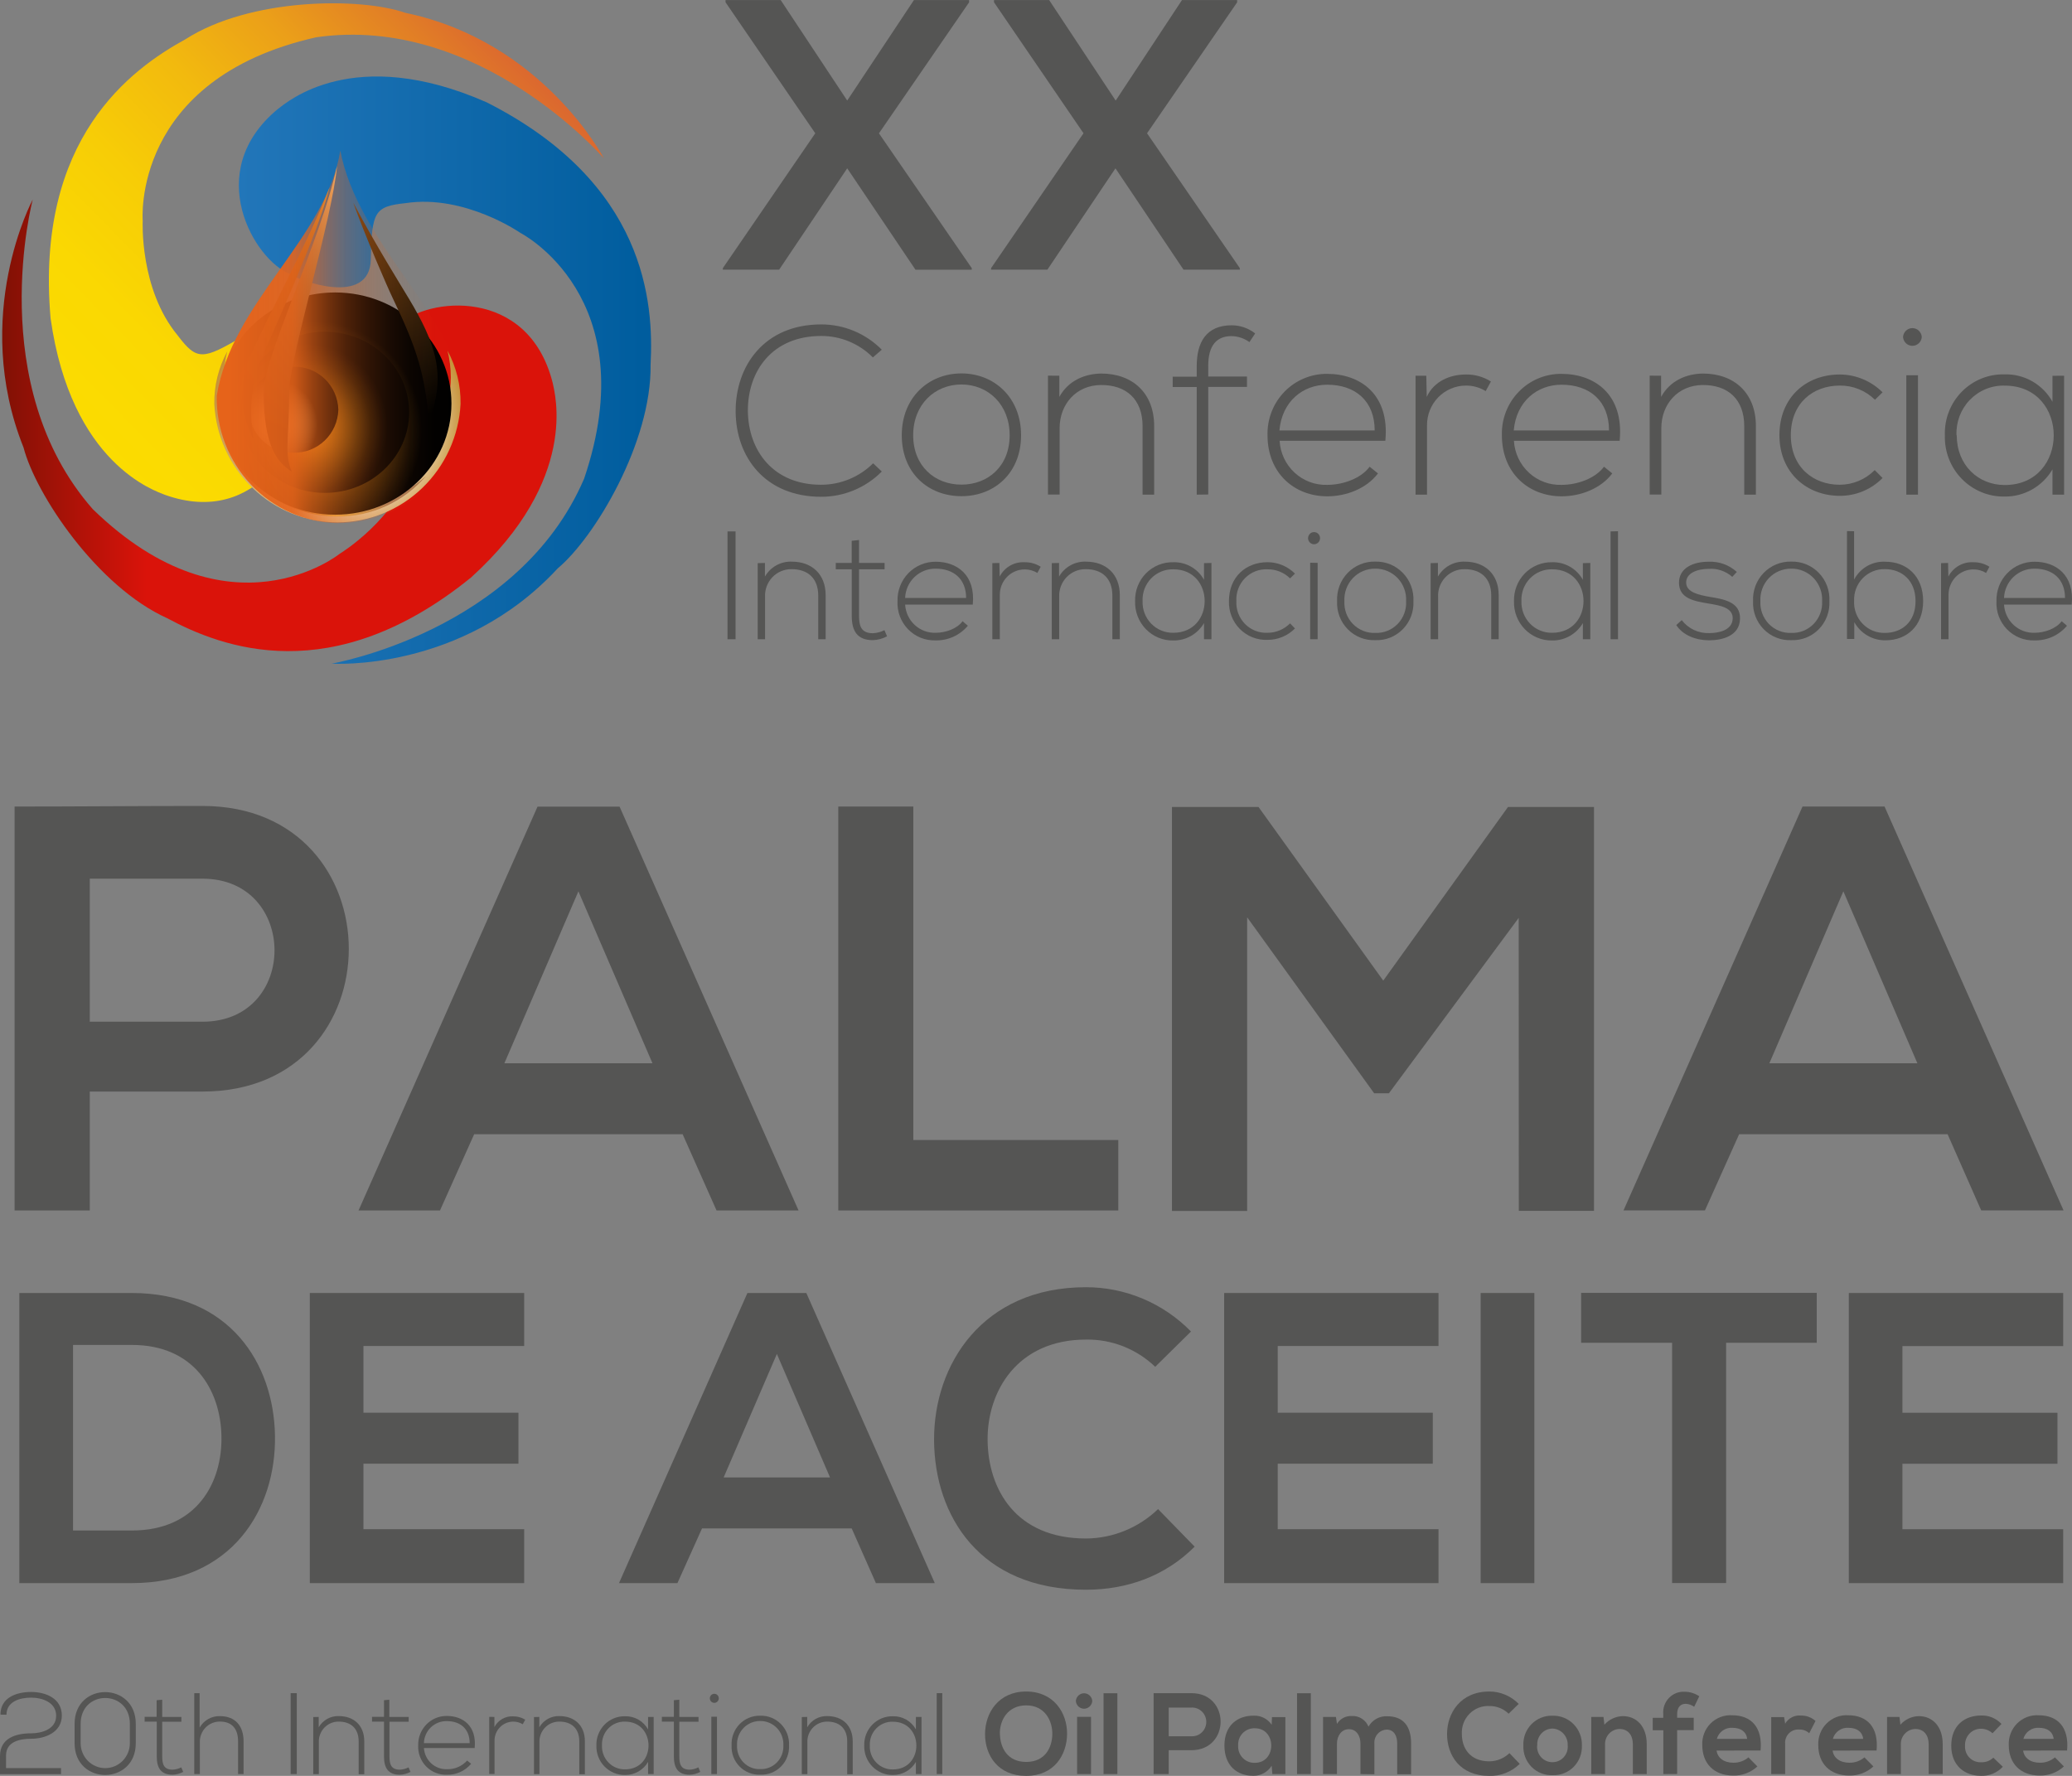 <svg width="98" height="84" viewBox="0 0 98 84" fill="none" xmlns="http://www.w3.org/2000/svg">
<rect x="0" y="0" width="98" height="84" fill="#808080" stroke="none"/>
<path d="M41.707 22.303C40.946 23.07 39.915 23.499 38.841 23.498C36.189 23.498 34.805 21.619 34.794 19.466C34.784 17.313 36.143 15.345 38.841 15.345C39.916 15.343 40.946 15.773 41.707 16.541L41.284 16.906C40.962 16.581 40.58 16.325 40.16 16.151C39.739 15.976 39.289 15.889 38.835 15.892C36.541 15.892 35.362 17.532 35.372 19.445C35.396 21.312 36.564 22.929 38.835 22.929C39.755 22.93 40.638 22.566 41.297 21.915L41.707 22.303Z" fill="#555554"/>
<path d="M42.651 20.588C42.651 18.802 43.921 17.663 45.473 17.663C47.024 17.663 48.294 18.802 48.294 20.588C48.294 22.374 47.035 23.47 45.473 23.47C43.911 23.47 42.651 22.383 42.651 20.588ZM47.754 20.588C47.754 19.132 46.732 18.186 45.473 18.186C44.213 18.186 43.191 19.132 43.191 20.588C43.191 22.044 44.213 22.923 45.473 22.923C46.732 22.923 47.754 22.052 47.754 20.588Z" fill="#555554"/>
<path d="M50.104 17.772V18.774C50.527 18 51.306 17.68 52.083 17.669C53.564 17.669 54.589 18.591 54.589 20.15V23.397H54.041V20.159C54.041 18.883 53.264 18.199 52.062 18.212C50.914 18.223 50.117 19.1 50.117 20.26V23.392H49.566V17.768L50.104 17.772Z" fill="#555554"/>
<path d="M56.602 23.397V18.306H55.465V17.817H56.602V17.316C56.602 16.2 57.04 15.386 58.263 15.386C58.663 15.389 59.05 15.524 59.366 15.772L59.095 16.181C58.847 16.003 58.552 15.904 58.248 15.898C57.552 15.898 57.146 16.327 57.146 17.309V17.811H58.979V18.3H57.146V23.39L56.602 23.397Z" fill="#555554"/>
<path d="M59.95 20.588C59.94 20.207 60.006 19.829 60.144 19.475C60.281 19.121 60.488 18.799 60.752 18.528C61.015 18.257 61.33 18.043 61.677 17.898C62.024 17.753 62.396 17.68 62.772 17.684C64.334 17.684 65.735 18.651 65.523 20.849H60.522C60.554 21.427 60.809 21.968 61.231 22.358C61.654 22.748 62.209 22.954 62.78 22.934C63.51 22.934 64.365 22.638 64.78 22.076L65.174 22.393C64.634 23.112 63.669 23.476 62.78 23.476C61.209 23.476 59.95 22.372 59.95 20.588ZM65.019 20.36C65.019 18.971 64.109 18.197 62.772 18.197C61.624 18.197 60.636 18.982 60.513 20.36H65.019Z" fill="#555554"/>
<path d="M67.46 17.772L67.481 18.774C67.83 18.01 68.618 17.714 69.325 17.714C69.745 17.705 70.159 17.82 70.516 18.045L70.269 18.499C69.984 18.325 69.657 18.234 69.325 18.238C68.836 18.241 68.369 18.441 68.025 18.793C67.682 19.145 67.491 19.621 67.494 20.116V23.397H66.952V17.772H67.46Z" fill="#555554"/>
<path d="M71.035 20.588C71.024 20.208 71.09 19.829 71.227 19.475C71.365 19.122 71.571 18.799 71.835 18.528C72.098 18.257 72.412 18.043 72.759 17.898C73.106 17.753 73.479 17.68 73.854 17.684C75.416 17.684 76.817 18.651 76.606 20.849H71.604C71.637 21.427 71.892 21.968 72.314 22.358C72.736 22.748 73.292 22.954 73.862 22.934C74.595 22.934 75.448 22.638 75.865 22.076L76.256 22.393C75.719 23.112 74.751 23.476 73.862 23.476C72.292 23.476 71.035 22.372 71.035 20.588ZM76.102 20.36C76.102 18.971 75.192 18.197 73.854 18.197C72.709 18.197 71.718 18.982 71.596 20.36H76.102Z" fill="#555554"/>
<path d="M78.566 17.772V18.774C78.989 18 79.768 17.68 80.542 17.669C82.024 17.669 83.049 18.591 83.049 20.15V23.397H82.498V20.159C82.498 18.883 81.724 18.199 80.521 18.212C79.374 18.223 78.576 19.1 78.576 20.26V23.392H78.026V17.768L78.566 17.772Z" fill="#555554"/>
<path d="M89.04 22.61C88.775 22.879 88.46 23.092 88.112 23.237C87.765 23.381 87.393 23.455 87.017 23.453C85.455 23.453 84.162 22.359 84.162 20.584C84.162 18.808 85.411 17.714 87.017 17.714C87.774 17.716 88.501 18.019 89.04 18.557L88.681 18.909C88.235 18.472 87.637 18.23 87.017 18.238C85.747 18.238 84.701 19.07 84.701 20.584C84.701 22.097 85.76 22.929 87.017 22.929C87.637 22.927 88.231 22.677 88.67 22.235L89.04 22.61Z" fill="#555554"/>
<path d="M90.895 15.939C90.887 16.053 90.837 16.159 90.754 16.237C90.672 16.315 90.564 16.358 90.451 16.358C90.339 16.358 90.23 16.315 90.148 16.237C90.066 16.159 90.016 16.053 90.008 15.939C90.016 15.825 90.066 15.719 90.148 15.641C90.23 15.563 90.339 15.52 90.451 15.52C90.564 15.52 90.672 15.563 90.754 15.641C90.837 15.719 90.887 15.825 90.895 15.939ZM90.164 17.749V23.397H90.715V17.749H90.164Z" fill="#555554"/>
<path d="M97.627 17.772V23.397H97.077V22.2C96.844 22.598 96.511 22.927 96.112 23.152C95.713 23.378 95.263 23.494 94.806 23.487C94.431 23.493 94.058 23.422 93.71 23.277C93.363 23.133 93.048 22.919 92.784 22.648C92.521 22.377 92.314 22.055 92.177 21.701C92.04 21.347 91.975 20.968 91.987 20.588C91.974 20.208 92.038 19.83 92.175 19.476C92.312 19.123 92.519 18.801 92.783 18.532C93.047 18.262 93.363 18.05 93.711 17.908C94.058 17.767 94.431 17.698 94.806 17.708C95.266 17.694 95.72 17.807 96.12 18.036C96.521 18.264 96.852 18.6 97.077 19.005V17.776L97.627 17.772ZM92.548 20.584C92.548 21.997 93.559 22.942 94.817 22.942C97.909 22.942 97.909 18.24 94.817 18.24C94.512 18.231 94.208 18.286 93.925 18.402C93.643 18.517 93.386 18.691 93.172 18.911C92.958 19.131 92.792 19.394 92.682 19.682C92.573 19.971 92.524 20.279 92.537 20.588L92.548 20.584Z" fill="#555554"/>
<path d="M34.409 30.237V25.136H34.79V30.237H34.409Z" fill="#555554"/>
<path d="M36.179 26.628V27.272C36.308 27.049 36.494 26.865 36.718 26.741C36.941 26.617 37.194 26.556 37.449 26.566C38.397 26.566 39.051 27.156 39.051 28.155V30.237H38.7V28.168C38.7 27.351 38.202 26.916 37.43 26.922C37.261 26.92 37.095 26.954 36.94 27.02C36.785 27.086 36.644 27.183 36.528 27.306C36.411 27.429 36.321 27.575 36.262 27.734C36.203 27.894 36.177 28.064 36.185 28.234V30.237H35.838V26.637L36.179 26.628Z" fill="#555554"/>
<path d="M40.63 25.543V26.628H41.839V26.929H40.63V29.122C40.63 29.609 40.731 29.952 41.286 29.952C41.476 29.944 41.663 29.894 41.832 29.806L41.955 30.098C41.748 30.209 41.52 30.271 41.286 30.28C40.531 30.28 40.285 29.828 40.285 29.122V26.929H39.529V26.628H40.283V25.58L40.63 25.543Z" fill="#555554"/>
<path d="M42.45 28.43C42.444 28.186 42.486 27.944 42.574 27.718C42.662 27.491 42.795 27.285 42.963 27.111C43.132 26.938 43.333 26.801 43.555 26.708C43.777 26.615 44.015 26.568 44.256 26.57C45.257 26.57 46.148 27.19 46.01 28.597H42.81C42.831 28.966 42.995 29.313 43.265 29.562C43.535 29.811 43.891 29.944 44.256 29.931C44.723 29.931 45.27 29.74 45.526 29.384L45.778 29.598C45.589 29.822 45.353 30 45.088 30.12C44.823 30.239 44.535 30.298 44.245 30.291C44.004 30.298 43.764 30.255 43.54 30.163C43.316 30.072 43.113 29.934 42.944 29.759C42.776 29.584 42.645 29.376 42.559 29.147C42.474 28.918 42.437 28.674 42.45 28.43ZM45.695 28.284C45.695 27.394 45.113 26.898 44.256 26.898C43.884 26.892 43.524 27.034 43.254 27.292C42.984 27.551 42.824 27.907 42.81 28.284H45.695Z" fill="#555554"/>
<path d="M47.268 26.628L47.282 27.272C47.394 27.056 47.564 26.877 47.773 26.757C47.983 26.637 48.221 26.58 48.461 26.594C48.73 26.589 48.995 26.664 49.223 26.808L49.065 27.1C48.883 26.989 48.674 26.931 48.461 26.933C48.306 26.934 48.153 26.965 48.011 27.026C47.868 27.087 47.738 27.176 47.63 27.287C47.521 27.399 47.434 27.531 47.376 27.676C47.318 27.821 47.288 27.977 47.289 28.134V30.237H46.935V26.637L47.268 26.628Z" fill="#555554"/>
<path d="M50.091 26.628V27.272C50.22 27.049 50.406 26.865 50.63 26.741C50.853 26.617 51.106 26.556 51.361 26.566C52.311 26.566 52.965 27.156 52.965 28.155V30.237H52.612V28.168C52.612 27.351 52.117 26.916 51.342 26.922C51.174 26.921 51.007 26.954 50.852 27.02C50.697 27.086 50.557 27.184 50.441 27.307C50.324 27.43 50.234 27.575 50.175 27.735C50.116 27.894 50.089 28.064 50.097 28.234V30.237H49.746V26.637L50.091 26.628Z" fill="#555554"/>
<path d="M57.298 26.628V30.237H56.947V29.472C56.797 29.727 56.584 29.937 56.329 30.081C56.074 30.226 55.785 30.3 55.493 30.295C55.252 30.299 55.013 30.254 54.79 30.162C54.568 30.07 54.366 29.933 54.197 29.759C54.028 29.585 53.896 29.378 53.808 29.151C53.721 28.924 53.679 28.682 53.687 28.438C53.68 28.195 53.721 27.953 53.809 27.727C53.897 27.501 54.029 27.295 54.198 27.122C54.367 26.95 54.569 26.814 54.792 26.723C55.014 26.632 55.253 26.588 55.493 26.594C55.786 26.585 56.077 26.658 56.334 26.804C56.59 26.95 56.802 27.165 56.947 27.424V26.637L57.298 26.628ZM54.041 28.43C54.033 28.626 54.065 28.822 54.135 29.006C54.205 29.189 54.311 29.357 54.447 29.497C54.583 29.638 54.746 29.749 54.926 29.823C55.105 29.898 55.298 29.934 55.493 29.931C57.472 29.931 57.472 26.928 55.493 26.928C55.298 26.924 55.105 26.96 54.925 27.034C54.745 27.108 54.581 27.219 54.445 27.36C54.309 27.501 54.203 27.668 54.133 27.852C54.064 28.036 54.032 28.233 54.041 28.43Z" fill="#555554"/>
<path d="M61.248 29.727C61.078 29.899 60.876 30.035 60.653 30.127C60.431 30.22 60.193 30.267 59.952 30.265C59.711 30.276 59.47 30.235 59.245 30.147C59.019 30.059 58.815 29.924 58.643 29.752C58.471 29.579 58.337 29.373 58.248 29.145C58.159 28.918 58.117 28.674 58.126 28.43C58.126 27.293 58.926 26.592 59.952 26.592C60.437 26.593 60.903 26.787 61.248 27.132L61.017 27.357C60.733 27.079 60.353 26.925 59.959 26.929C59.761 26.918 59.564 26.949 59.379 27.021C59.195 27.092 59.027 27.203 58.887 27.344C58.747 27.486 58.639 27.656 58.568 27.843C58.497 28.03 58.466 28.23 58.477 28.43C58.466 28.63 58.497 28.83 58.568 29.017C58.639 29.204 58.747 29.373 58.887 29.515C59.027 29.657 59.195 29.767 59.379 29.838C59.564 29.91 59.761 29.941 59.959 29.931C60.356 29.929 60.736 29.769 61.017 29.485L61.248 29.727Z" fill="#555554"/>
<path d="M62.435 25.455C62.435 25.532 62.405 25.605 62.352 25.659C62.299 25.712 62.227 25.743 62.151 25.743C62.076 25.743 62.004 25.712 61.951 25.659C61.898 25.605 61.868 25.532 61.868 25.455C61.868 25.379 61.898 25.306 61.951 25.252C62.004 25.198 62.076 25.168 62.151 25.168C62.227 25.168 62.299 25.198 62.352 25.252C62.405 25.306 62.435 25.379 62.435 25.455ZM61.967 26.616V30.237H62.321V26.624L61.967 26.616Z" fill="#555554"/>
<path d="M63.241 28.436C63.229 28.191 63.267 27.945 63.353 27.715C63.439 27.485 63.57 27.276 63.74 27.1C63.91 26.924 64.113 26.786 64.338 26.694C64.563 26.601 64.804 26.557 65.047 26.564C65.289 26.558 65.531 26.602 65.755 26.694C65.98 26.787 66.183 26.925 66.353 27.101C66.523 27.276 66.654 27.486 66.74 27.715C66.826 27.945 66.864 28.191 66.852 28.436C66.864 28.68 66.825 28.924 66.739 29.152C66.653 29.38 66.52 29.587 66.35 29.761C66.181 29.934 65.977 30.07 65.753 30.159C65.528 30.249 65.288 30.29 65.047 30.28C64.806 30.29 64.565 30.249 64.341 30.16C64.116 30.071 63.913 29.935 63.743 29.762C63.573 29.588 63.44 29.381 63.354 29.152C63.268 28.924 63.229 28.68 63.241 28.436ZM66.505 28.436C66.516 28.236 66.486 28.037 66.417 27.849C66.349 27.662 66.243 27.49 66.106 27.346C65.969 27.202 65.805 27.088 65.622 27.011C65.44 26.934 65.244 26.896 65.047 26.898C64.849 26.895 64.653 26.933 64.471 27.01C64.288 27.087 64.124 27.201 63.986 27.345C63.849 27.49 63.743 27.661 63.675 27.849C63.606 28.036 63.576 28.236 63.586 28.436C63.576 28.634 63.606 28.832 63.675 29.018C63.745 29.204 63.851 29.373 63.989 29.514C64.126 29.655 64.291 29.766 64.474 29.839C64.656 29.912 64.851 29.945 65.047 29.937C65.243 29.945 65.438 29.912 65.62 29.839C65.802 29.766 65.967 29.655 66.104 29.514C66.242 29.372 66.348 29.203 66.417 29.018C66.486 28.832 66.516 28.634 66.505 28.436Z" fill="#555554"/>
<path d="M68.01 26.628V27.272C68.139 27.049 68.325 26.866 68.549 26.741C68.773 26.617 69.025 26.557 69.28 26.566C70.23 26.566 70.884 27.156 70.884 28.155V30.237H70.531V28.168C70.531 27.351 70.036 26.916 69.261 26.922C69.093 26.921 68.926 26.954 68.772 27.02C68.617 27.086 68.477 27.184 68.361 27.307C68.244 27.43 68.154 27.575 68.095 27.735C68.036 27.894 68.01 28.064 68.019 28.234V30.237H67.665V26.637L68.01 26.628Z" fill="#555554"/>
<path d="M75.217 26.628V30.237H74.866V29.472C74.716 29.727 74.503 29.937 74.248 30.081C73.993 30.226 73.704 30.3 73.412 30.295C73.171 30.299 72.933 30.253 72.71 30.161C72.488 30.069 72.286 29.932 72.117 29.758C71.949 29.584 71.817 29.378 71.729 29.151C71.642 28.924 71.6 28.682 71.608 28.438C71.601 28.195 71.642 27.954 71.73 27.727C71.818 27.502 71.95 27.296 72.119 27.123C72.287 26.951 72.489 26.815 72.711 26.724C72.934 26.633 73.172 26.589 73.412 26.594C73.706 26.585 73.996 26.658 74.253 26.804C74.509 26.95 74.721 27.165 74.866 27.424V26.637L75.217 26.628ZM71.96 28.43C71.952 28.626 71.984 28.822 72.054 29.006C72.124 29.189 72.23 29.357 72.366 29.497C72.502 29.638 72.665 29.749 72.845 29.823C73.025 29.898 73.217 29.934 73.412 29.931C75.391 29.931 75.391 26.928 73.412 26.928C73.217 26.924 73.024 26.96 72.844 27.034C72.663 27.108 72.5 27.219 72.364 27.36C72.228 27.501 72.122 27.668 72.052 27.852C71.983 28.036 71.951 28.233 71.96 28.43Z" fill="#555554"/>
<path d="M76.527 25.127V30.237H76.176V25.136L76.527 25.127Z" fill="#555554"/>
<path d="M81.931 27.285C81.78 27.151 81.604 27.049 81.413 26.984C81.223 26.919 81.022 26.893 80.822 26.907C80.269 26.907 79.736 27.111 79.751 27.57C79.766 28.029 80.386 28.144 80.83 28.226C81.465 28.335 82.333 28.44 82.297 29.281C82.276 30.076 81.463 30.287 80.837 30.287C80.21 30.287 79.592 30.046 79.283 29.566L79.541 29.332C79.695 29.532 79.893 29.691 80.119 29.798C80.346 29.904 80.594 29.955 80.843 29.946C81.266 29.946 81.931 29.828 81.952 29.259C81.967 28.743 81.376 28.64 80.794 28.545C80.102 28.43 79.421 28.299 79.412 27.576C79.404 26.854 80.102 26.564 80.822 26.57C81.309 26.549 81.785 26.723 82.147 27.053L81.931 27.285Z" fill="#555554"/>
<path d="M82.915 28.436C82.903 28.191 82.941 27.945 83.027 27.715C83.113 27.486 83.245 27.276 83.414 27.101C83.584 26.925 83.787 26.787 84.012 26.694C84.237 26.602 84.478 26.558 84.721 26.564C84.963 26.557 85.204 26.601 85.429 26.694C85.654 26.786 85.858 26.924 86.028 27.1C86.197 27.276 86.329 27.485 86.415 27.715C86.501 27.945 86.538 28.191 86.526 28.436C86.538 28.68 86.5 28.924 86.413 29.152C86.327 29.381 86.195 29.588 86.025 29.762C85.855 29.935 85.651 30.071 85.427 30.16C85.202 30.249 84.962 30.29 84.721 30.28C84.48 30.29 84.239 30.249 84.015 30.159C83.79 30.07 83.587 29.934 83.417 29.761C83.247 29.587 83.115 29.38 83.028 29.152C82.942 28.924 82.903 28.68 82.915 28.436ZM86.181 28.436C86.192 28.236 86.162 28.036 86.093 27.849C86.024 27.661 85.918 27.49 85.781 27.345C85.644 27.201 85.479 27.087 85.297 27.01C85.114 26.933 84.918 26.895 84.721 26.898C84.523 26.896 84.327 26.934 84.145 27.011C83.963 27.088 83.798 27.202 83.662 27.346C83.525 27.49 83.419 27.662 83.35 27.849C83.281 28.037 83.251 28.236 83.262 28.436C83.251 28.634 83.281 28.832 83.35 29.018C83.419 29.203 83.526 29.372 83.663 29.514C83.8 29.655 83.966 29.766 84.148 29.839C84.33 29.912 84.525 29.945 84.721 29.937C84.916 29.945 85.112 29.912 85.294 29.839C85.476 29.766 85.641 29.655 85.779 29.514C85.916 29.373 86.023 29.204 86.092 29.018C86.162 28.832 86.192 28.634 86.181 28.436Z" fill="#555554"/>
<path d="M87.694 25.127V27.415C87.836 27.146 88.05 26.923 88.313 26.773C88.576 26.623 88.875 26.553 89.176 26.57C90.169 26.57 90.96 27.242 90.96 28.43C90.96 29.618 90.177 30.287 89.184 30.287C88.884 30.292 88.588 30.215 88.327 30.064C88.067 29.913 87.851 29.694 87.703 29.429V30.222H87.358V25.121L87.694 25.127ZM87.694 28.421C87.684 28.619 87.714 28.818 87.783 29.004C87.851 29.189 87.957 29.359 88.094 29.501C88.231 29.644 88.395 29.756 88.576 29.831C88.758 29.906 88.953 29.942 89.148 29.937C89.946 29.937 90.6 29.427 90.6 28.436C90.6 27.445 89.946 26.92 89.148 26.92C88.954 26.915 88.76 26.951 88.58 27.026C88.4 27.1 88.237 27.21 88.1 27.351C87.964 27.492 87.858 27.66 87.788 27.843C87.718 28.027 87.686 28.224 87.694 28.421Z" fill="#555554"/>
<path d="M92.139 26.628L92.152 27.272C92.264 27.056 92.435 26.877 92.644 26.757C92.854 26.637 93.093 26.58 93.333 26.594C93.602 26.59 93.867 26.664 94.095 26.808L93.936 27.1C93.754 26.989 93.545 26.931 93.333 26.933C93.178 26.934 93.025 26.965 92.882 27.026C92.74 27.087 92.61 27.176 92.501 27.287C92.392 27.399 92.306 27.531 92.248 27.676C92.189 27.821 92.159 27.977 92.16 28.134V30.237H91.807V26.637L92.139 26.628Z" fill="#555554"/>
<path d="M94.427 28.43C94.421 28.186 94.463 27.944 94.55 27.718C94.638 27.491 94.77 27.285 94.939 27.112C95.107 26.938 95.308 26.801 95.53 26.708C95.752 26.615 95.99 26.568 96.231 26.57C97.232 26.57 98.123 27.19 97.987 28.597H94.785C94.806 28.966 94.969 29.313 95.24 29.562C95.51 29.811 95.865 29.944 96.231 29.931C96.698 29.931 97.246 29.74 97.511 29.384L97.763 29.598C97.574 29.822 97.339 30 97.074 30.12C96.809 30.239 96.521 30.298 96.231 30.291C95.988 30.3 95.747 30.258 95.522 30.167C95.297 30.076 95.093 29.939 94.923 29.764C94.754 29.588 94.622 29.379 94.536 29.149C94.451 28.92 94.414 28.675 94.427 28.43ZM97.67 28.284C97.67 27.394 97.088 26.898 96.231 26.898C95.859 26.892 95.499 27.034 95.229 27.292C94.959 27.551 94.799 27.907 94.785 28.284H97.67Z" fill="#555554"/>
<path d="M0.021 81.103C0.021 80.288 0.787 80.031 1.469 80.031C2.15 80.031 2.921 80.32 2.925 81.146C2.925 81.929 2.148 82.244 1.479 82.244C0.929 82.244 0.286 82.381 0.286 83.037V83.631H2.887V83.916H0V83.059C0 82.201 0.773 81.987 1.469 81.987C1.96 81.987 2.656 81.802 2.656 81.157C2.656 80.511 1.985 80.299 1.469 80.299C0.952 80.299 0.307 80.473 0.307 81.107L0.021 81.103Z" fill="#555554"/>
<path d="M3.528 81.54C3.528 79.533 6.422 79.54 6.422 81.54V82.454C6.422 84.455 3.528 84.461 3.528 82.454V81.54ZM3.814 82.454C3.814 82.767 3.937 83.067 4.155 83.288C4.373 83.509 4.669 83.633 4.978 83.633C5.287 83.633 5.583 83.509 5.801 83.288C6.02 83.067 6.142 82.767 6.142 82.454V81.54C6.142 79.911 3.814 79.906 3.814 81.54V82.454Z" fill="#555554"/>
<path d="M7.673 80.397V81.212H8.579V81.438H7.673V83.082C7.673 83.449 7.749 83.706 8.164 83.706C8.307 83.7 8.447 83.662 8.574 83.597L8.665 83.811C8.51 83.894 8.339 83.94 8.164 83.946C7.596 83.946 7.414 83.608 7.414 83.078V81.433H6.841V81.208H7.408V80.421L7.673 80.397Z" fill="#555554"/>
<path d="M9.442 80.087V81.716C9.539 81.546 9.679 81.406 9.849 81.311C10.018 81.215 10.209 81.168 10.403 81.174C11.148 81.174 11.521 81.66 11.521 82.366V83.914H11.26V82.366C11.26 81.808 11.002 81.431 10.403 81.431C10.275 81.43 10.147 81.455 10.029 81.505C9.91 81.556 9.803 81.63 9.714 81.724C9.625 81.818 9.556 81.929 9.511 82.051C9.466 82.173 9.446 82.302 9.453 82.433V83.914H9.188V80.087H9.442Z" fill="#555554"/>
<path d="M13.747 83.914V80.087H14.037V83.914H13.747Z" fill="#555554"/>
<path d="M15.074 81.212V81.701C15.171 81.534 15.31 81.397 15.477 81.304C15.645 81.21 15.834 81.165 16.025 81.172C16.738 81.172 17.229 81.615 17.229 82.364V83.923H16.964V82.368C16.964 81.757 16.592 81.429 16.014 81.433C15.888 81.432 15.763 81.457 15.647 81.507C15.53 81.556 15.425 81.63 15.338 81.722C15.251 81.814 15.183 81.923 15.139 82.043C15.094 82.162 15.075 82.29 15.081 82.418V83.918H14.816V81.217L15.074 81.212Z" fill="#555554"/>
<path d="M18.414 80.397V81.212H19.329V81.438H18.421V83.082C18.421 83.449 18.497 83.706 18.912 83.706C19.055 83.7 19.195 83.662 19.322 83.597L19.415 83.811C19.259 83.894 19.087 83.94 18.912 83.946C18.347 83.946 18.162 83.608 18.162 83.078V81.433H17.595V81.208H18.162V80.421L18.414 80.397Z" fill="#555554"/>
<path d="M19.779 82.559C19.775 82.376 19.806 82.195 19.872 82.025C19.938 81.855 20.038 81.7 20.164 81.57C20.291 81.44 20.442 81.337 20.608 81.267C20.775 81.198 20.954 81.163 21.134 81.165C21.886 81.165 22.554 81.628 22.451 82.683H20.05C20.068 82.96 20.191 83.218 20.393 83.405C20.595 83.592 20.861 83.692 21.134 83.685C21.314 83.691 21.493 83.657 21.659 83.586C21.825 83.516 21.973 83.409 22.095 83.275L22.283 83.427C22.142 83.595 21.966 83.729 21.767 83.819C21.568 83.909 21.352 83.952 21.134 83.946C20.953 83.953 20.773 83.922 20.605 83.854C20.436 83.787 20.284 83.684 20.156 83.554C20.029 83.424 19.93 83.268 19.865 83.097C19.8 82.925 19.771 82.742 19.779 82.559ZM22.214 82.45C22.214 81.783 21.778 81.41 21.134 81.41C20.855 81.403 20.584 81.508 20.38 81.703C20.177 81.898 20.059 82.166 20.05 82.45H22.214Z" fill="#555554"/>
<path d="M23.384 81.212V81.693C23.468 81.531 23.596 81.397 23.753 81.307C23.91 81.217 24.089 81.174 24.269 81.184C24.471 81.181 24.67 81.236 24.842 81.343L24.724 81.558C24.587 81.474 24.429 81.431 24.269 81.433C24.035 81.435 23.81 81.531 23.646 81.7C23.481 81.868 23.389 82.097 23.39 82.334V83.91H23.139V81.208L23.384 81.212Z" fill="#555554"/>
<path d="M25.509 81.212V81.701C25.606 81.534 25.745 81.397 25.912 81.304C26.079 81.21 26.269 81.165 26.459 81.172C27.173 81.172 27.664 81.615 27.664 82.364V83.923H27.399V82.368C27.399 81.757 27.027 81.429 26.449 81.433C26.323 81.432 26.198 81.457 26.081 81.507C25.965 81.556 25.86 81.63 25.773 81.722C25.686 81.814 25.618 81.923 25.573 82.043C25.529 82.162 25.509 82.29 25.515 82.418V83.918H25.255V81.217L25.509 81.212Z" fill="#555554"/>
<path d="M30.917 81.212V83.914H30.652V83.34C30.54 83.531 30.381 83.688 30.189 83.797C29.998 83.905 29.782 83.96 29.562 83.957C29.382 83.96 29.203 83.926 29.035 83.857C28.869 83.787 28.717 83.684 28.59 83.554C28.464 83.424 28.364 83.269 28.299 83.099C28.233 82.928 28.202 82.746 28.208 82.563C28.202 82.381 28.233 82.2 28.299 82.03C28.365 81.86 28.465 81.706 28.591 81.577C28.718 81.447 28.87 81.345 29.037 81.277C29.204 81.209 29.382 81.176 29.562 81.18C29.783 81.174 30.001 81.228 30.193 81.337C30.385 81.447 30.544 81.608 30.652 81.802V81.212H30.917ZM28.472 82.559C28.466 82.707 28.489 82.855 28.542 82.993C28.594 83.132 28.674 83.258 28.776 83.364C28.878 83.47 29 83.554 29.136 83.61C29.271 83.666 29.416 83.694 29.562 83.691C31.044 83.691 31.044 81.433 29.562 81.433C29.416 81.429 29.271 81.455 29.135 81.51C28.999 81.565 28.876 81.648 28.774 81.754C28.671 81.86 28.592 81.986 28.54 82.124C28.488 82.263 28.465 82.411 28.472 82.559Z" fill="#555554"/>
<path d="M32.13 80.397V81.212H33.038V81.438H32.13V83.082C32.13 83.449 32.206 83.706 32.621 83.706C32.764 83.7 32.904 83.662 33.031 83.597L33.122 83.811C32.967 83.894 32.796 83.94 32.621 83.946C32.056 83.946 31.872 83.608 31.872 83.078V81.433H31.304V81.208H31.872V80.421L32.13 80.397Z" fill="#555554"/>
<path d="M33.997 80.331C33.997 80.388 33.974 80.442 33.935 80.483C33.895 80.523 33.841 80.546 33.785 80.546C33.729 80.546 33.675 80.523 33.635 80.483C33.596 80.442 33.573 80.388 33.573 80.331C33.573 80.274 33.596 80.22 33.635 80.179C33.675 80.139 33.729 80.117 33.785 80.117C33.841 80.117 33.895 80.139 33.935 80.179C33.974 80.22 33.997 80.274 33.997 80.331ZM33.645 81.202V83.914H33.91V81.202H33.645Z" fill="#555554"/>
<path d="M34.602 82.559C34.593 82.375 34.621 82.191 34.686 82.018C34.75 81.846 34.849 81.689 34.976 81.557C35.104 81.425 35.256 81.321 35.425 81.252C35.594 81.183 35.775 81.15 35.957 81.154C36.139 81.148 36.321 81.181 36.491 81.249C36.66 81.318 36.814 81.422 36.942 81.554C37.07 81.686 37.17 81.843 37.235 82.016C37.3 82.189 37.329 82.374 37.32 82.559C37.329 82.742 37.3 82.925 37.235 83.096C37.17 83.268 37.071 83.423 36.944 83.553C36.816 83.683 36.663 83.785 36.495 83.852C36.326 83.919 36.146 83.95 35.965 83.942C35.783 83.951 35.602 83.921 35.433 83.855C35.263 83.789 35.109 83.687 34.981 83.557C34.852 83.426 34.752 83.27 34.687 83.099C34.622 82.927 34.593 82.743 34.602 82.559ZM37.051 82.559C37.059 82.409 37.036 82.259 36.984 82.119C36.933 81.978 36.853 81.85 36.751 81.742C36.648 81.634 36.525 81.548 36.388 81.49C36.252 81.432 36.105 81.403 35.957 81.405C35.808 81.403 35.661 81.432 35.524 81.489C35.388 81.547 35.264 81.633 35.161 81.741C35.058 81.849 34.978 81.978 34.927 82.118C34.875 82.259 34.852 82.409 34.86 82.559C34.853 82.707 34.877 82.855 34.929 82.994C34.982 83.132 35.062 83.258 35.165 83.364C35.268 83.469 35.392 83.552 35.528 83.606C35.664 83.661 35.81 83.686 35.957 83.68C36.103 83.686 36.248 83.66 36.384 83.606C36.52 83.551 36.644 83.468 36.746 83.363C36.849 83.257 36.929 83.132 36.982 82.993C37.034 82.855 37.058 82.707 37.051 82.559Z" fill="#555554"/>
<path d="M38.179 81.212V81.701C38.275 81.535 38.414 81.397 38.581 81.304C38.748 81.211 38.937 81.165 39.127 81.172C39.84 81.172 40.331 81.615 40.331 82.364V83.923H40.071V82.368C40.071 81.757 39.699 81.429 39.121 81.433C38.995 81.432 38.87 81.457 38.754 81.507C38.637 81.556 38.532 81.63 38.445 81.722C38.358 81.814 38.29 81.923 38.245 82.043C38.201 82.162 38.181 82.29 38.187 82.418V83.918H37.923V81.217L38.179 81.212Z" fill="#555554"/>
<path d="M43.585 81.212V83.914H43.32V83.34C43.208 83.531 43.048 83.688 42.857 83.797C42.666 83.905 42.449 83.96 42.23 83.957C42.05 83.96 41.87 83.926 41.703 83.857C41.536 83.787 41.385 83.684 41.258 83.554C41.131 83.424 41.032 83.269 40.966 83.099C40.901 82.928 40.87 82.746 40.876 82.563C40.87 82.381 40.901 82.2 40.967 82.03C41.033 81.86 41.133 81.706 41.259 81.577C41.386 81.447 41.538 81.345 41.704 81.277C41.871 81.209 42.05 81.176 42.23 81.18C42.45 81.173 42.669 81.228 42.861 81.337C43.053 81.447 43.212 81.608 43.32 81.802V81.212H43.585ZM41.14 82.563C41.134 82.711 41.157 82.859 41.209 82.998C41.262 83.136 41.341 83.262 41.443 83.368C41.545 83.474 41.668 83.558 41.803 83.614C41.939 83.671 42.084 83.698 42.23 83.695C43.712 83.695 43.712 81.438 42.23 81.438C42.084 81.433 41.939 81.459 41.804 81.514C41.668 81.569 41.545 81.652 41.443 81.757C41.341 81.862 41.261 81.988 41.209 82.126C41.157 82.264 41.133 82.411 41.14 82.559V82.563Z" fill="#555554"/>
<path d="M44.567 80.087V83.914H44.304V80.087H44.567Z" fill="#555554"/>
<path d="M50.47 82.021C50.459 83.011 49.86 84 48.533 84C47.206 84 46.59 83.033 46.59 82.027C46.59 81.022 47.225 80.009 48.533 80.009C49.841 80.009 50.48 81.022 50.47 82.021ZM47.295 82.038C47.312 82.666 47.646 83.34 48.538 83.34C49.429 83.34 49.761 82.662 49.772 82.031C49.782 81.401 49.426 80.665 48.538 80.665C47.649 80.665 47.268 81.392 47.291 82.038H47.295Z" fill="#555554"/>
<path d="M51.662 80.457C51.654 80.557 51.61 80.65 51.538 80.718C51.466 80.785 51.371 80.823 51.273 80.823C51.175 80.823 51.08 80.785 51.008 80.718C50.936 80.65 50.892 80.557 50.885 80.457C50.892 80.358 50.936 80.265 51.008 80.198C51.08 80.13 51.175 80.092 51.273 80.092C51.371 80.092 51.466 80.13 51.538 80.198C51.61 80.265 51.654 80.358 51.662 80.457ZM50.944 81.206V83.914H51.602V81.206H50.944Z" fill="#555554"/>
<path d="M52.849 80.091V83.914H52.195V80.091H52.849Z" fill="#555554"/>
<path d="M56.346 82.786H55.277V83.914H54.563V80.087C55.158 80.087 55.751 80.087 56.346 80.087C58.191 80.08 58.196 82.786 56.346 82.786ZM55.277 82.126H56.346C56.437 82.131 56.528 82.117 56.614 82.086C56.699 82.054 56.778 82.005 56.844 81.941C56.911 81.878 56.963 81.801 56.999 81.716C57.036 81.631 57.054 81.54 57.054 81.447C57.054 81.355 57.036 81.263 56.999 81.178C56.963 81.093 56.911 81.017 56.844 80.953C56.778 80.89 56.699 80.841 56.614 80.809C56.528 80.777 56.437 80.763 56.346 80.769H55.277V82.126Z" fill="#555554"/>
<path d="M60.16 81.219H60.795V83.914H60.179L60.147 83.52C60.054 83.667 59.927 83.787 59.776 83.871C59.625 83.954 59.455 83.997 59.283 83.996C58.496 83.996 57.912 83.509 57.912 82.563C57.912 81.618 58.521 81.146 59.3 81.152C59.466 81.145 59.63 81.181 59.778 81.256C59.926 81.331 60.053 81.443 60.147 81.581L60.16 81.219ZM58.562 82.563C58.555 82.671 58.571 82.779 58.608 82.88C58.645 82.981 58.703 83.073 58.777 83.15C58.851 83.228 58.941 83.288 59.04 83.328C59.139 83.368 59.245 83.386 59.351 83.382C60.386 83.382 60.386 81.748 59.351 81.748C59.245 81.744 59.14 81.762 59.041 81.801C58.943 81.84 58.853 81.9 58.779 81.976C58.704 82.053 58.647 82.144 58.609 82.244C58.572 82.345 58.556 82.452 58.562 82.559V82.563Z" fill="#555554"/>
<path d="M61.999 80.091V83.914H61.347V80.091H61.999Z" fill="#555554"/>
<path d="M64.346 83.914V82.469C64.346 82.115 64.162 81.791 63.802 81.791C63.443 81.791 63.235 82.115 63.235 82.469V83.914H62.577V81.212H63.186L63.235 81.54C63.307 81.42 63.411 81.322 63.535 81.256C63.658 81.191 63.797 81.161 63.936 81.169C64.103 81.159 64.268 81.202 64.41 81.292C64.552 81.382 64.662 81.514 64.725 81.671C64.814 81.514 64.944 81.385 65.101 81.298C65.258 81.211 65.436 81.17 65.614 81.18C66.37 81.18 66.742 81.65 66.742 82.467V83.923H66.084V82.467C66.084 82.113 65.938 81.811 65.582 81.811C65.501 81.814 65.421 81.835 65.347 81.871C65.273 81.906 65.207 81.957 65.153 82.019C65.099 82.082 65.058 82.154 65.033 82.233C65.007 82.312 64.998 82.395 65.005 82.478V83.923L64.346 83.914Z" fill="#555554"/>
<path d="M71.879 83.432C71.689 83.618 71.464 83.764 71.218 83.862C70.972 83.96 70.709 84.007 70.444 84C69.041 84 68.446 83.022 68.442 82.027C68.438 81.032 69.077 80.009 70.444 80.009C70.702 80.009 70.957 80.061 71.195 80.162C71.433 80.262 71.649 80.409 71.831 80.595L71.354 81.058C71.109 80.821 70.783 80.691 70.444 80.696C70.27 80.686 70.096 80.715 69.933 80.778C69.77 80.842 69.623 80.94 69.5 81.066C69.377 81.191 69.282 81.341 69.22 81.507C69.159 81.672 69.132 81.849 69.142 82.025C69.142 82.668 69.509 83.312 70.444 83.312C70.797 83.309 71.136 83.17 71.392 82.924L71.879 83.432Z" fill="#555554"/>
<path d="M74.819 82.559C74.828 82.746 74.797 82.932 74.731 83.107C74.664 83.281 74.562 83.439 74.432 83.572C74.302 83.704 74.145 83.808 73.973 83.875C73.801 83.943 73.617 83.974 73.433 83.966C73.249 83.974 73.065 83.943 72.893 83.875C72.721 83.808 72.565 83.704 72.435 83.572C72.305 83.439 72.204 83.281 72.137 83.106C72.071 82.932 72.042 82.746 72.051 82.559C72.043 82.373 72.073 82.188 72.139 82.015C72.206 81.842 72.307 81.684 72.436 81.552C72.565 81.421 72.72 81.317 72.89 81.249C73.061 81.18 73.243 81.148 73.426 81.154C73.611 81.148 73.794 81.18 73.966 81.248C74.137 81.316 74.293 81.419 74.423 81.551C74.554 81.683 74.656 81.84 74.725 82.013C74.793 82.187 74.825 82.372 74.819 82.559ZM72.703 82.559C72.694 82.66 72.707 82.762 72.739 82.858C72.772 82.955 72.824 83.043 72.892 83.118C72.96 83.192 73.043 83.252 73.135 83.292C73.227 83.332 73.326 83.353 73.426 83.352C73.527 83.353 73.626 83.332 73.718 83.292C73.81 83.252 73.893 83.192 73.961 83.117C74.028 83.043 74.08 82.954 74.113 82.858C74.145 82.762 74.157 82.66 74.148 82.559C74.153 82.459 74.138 82.358 74.104 82.263C74.071 82.169 74.019 82.082 73.952 82.008C73.885 81.933 73.803 81.873 73.713 81.831C73.623 81.789 73.526 81.765 73.426 81.761C73.327 81.763 73.228 81.785 73.137 81.826C73.046 81.868 72.964 81.928 72.897 82.003C72.83 82.078 72.778 82.165 72.746 82.261C72.714 82.357 72.701 82.458 72.709 82.559H72.703Z" fill="#555554"/>
<path d="M77.23 83.914V82.503C77.23 82.091 77.018 81.781 76.595 81.781C76.501 81.783 76.408 81.805 76.323 81.845C76.237 81.885 76.16 81.941 76.097 82.012C76.034 82.082 75.985 82.165 75.954 82.255C75.922 82.345 75.909 82.44 75.915 82.535V83.914H75.261V81.212H75.841L75.884 81.579C75.994 81.454 76.129 81.353 76.28 81.284C76.431 81.214 76.594 81.176 76.76 81.174C77.395 81.174 77.886 81.65 77.886 82.497V83.914H77.23Z" fill="#555554"/>
<path d="M78.671 83.914V81.841H78.17V81.255H78.667V81.075C78.656 80.936 78.674 80.796 78.72 80.665C78.767 80.533 78.841 80.414 78.937 80.314C79.033 80.214 79.149 80.136 79.277 80.085C79.406 80.034 79.543 80.012 79.681 80.02C79.927 80.022 80.166 80.097 80.371 80.234L80.13 80.732C80.012 80.645 79.871 80.596 79.725 80.591C79.497 80.591 79.325 80.743 79.325 81.071V81.251H80.109V81.836H79.325V83.91L78.671 83.914Z" fill="#555554"/>
<path d="M81.19 82.803C81.234 83.136 81.52 83.378 81.984 83.378C82.244 83.382 82.496 83.292 82.697 83.125L83.12 83.554C82.807 83.841 82.397 83.994 81.975 83.983C81.059 83.983 80.513 83.408 80.513 82.544C80.504 82.354 80.534 82.165 80.603 81.988C80.671 81.812 80.775 81.651 80.908 81.518C81.042 81.385 81.201 81.282 81.377 81.216C81.552 81.149 81.74 81.121 81.927 81.133C82.818 81.133 83.372 81.691 83.271 82.801L81.19 82.803ZM82.638 82.25C82.593 81.901 82.325 81.727 81.946 81.727C81.781 81.714 81.617 81.759 81.481 81.854C81.346 81.95 81.246 82.09 81.201 82.25H82.638Z" fill="#555554"/>
<path d="M84.384 81.219L84.433 81.53C84.509 81.4 84.62 81.295 84.753 81.227C84.886 81.159 85.036 81.131 85.184 81.146C85.436 81.142 85.681 81.234 85.87 81.403L85.571 81.982C85.507 81.923 85.433 81.877 85.351 81.847C85.27 81.818 85.184 81.805 85.097 81.808C85.007 81.801 84.916 81.813 84.832 81.845C84.747 81.877 84.67 81.927 84.607 81.993C84.543 82.058 84.495 82.136 84.465 82.223C84.435 82.309 84.424 82.401 84.433 82.493V83.914H83.774V81.219H84.384Z" fill="#555554"/>
<path d="M86.678 82.803C86.721 83.136 87.007 83.378 87.472 83.378C87.731 83.382 87.983 83.292 88.183 83.125L88.607 83.554C88.293 83.841 87.883 83.994 87.462 83.983C86.545 83.983 85.999 83.408 85.999 82.544C85.99 82.354 86.021 82.165 86.09 81.988C86.158 81.811 86.262 81.651 86.396 81.518C86.529 81.385 86.689 81.282 86.865 81.216C87.04 81.149 87.228 81.121 87.415 81.133C88.304 81.133 88.861 81.691 88.757 82.801L86.678 82.803ZM88.124 82.25C88.082 81.901 87.811 81.727 87.434 81.727C87.269 81.714 87.105 81.758 86.969 81.854C86.833 81.949 86.734 82.089 86.689 82.25H88.124Z" fill="#555554"/>
<path d="M91.221 83.914V82.503C91.221 82.091 91.009 81.781 90.586 81.781C90.492 81.783 90.399 81.805 90.313 81.845C90.228 81.885 90.151 81.941 90.088 82.012C90.024 82.082 89.975 82.165 89.944 82.255C89.913 82.345 89.9 82.44 89.906 82.535V83.914H89.252V81.212H89.841L89.883 81.579C89.993 81.454 90.128 81.354 90.278 81.284C90.429 81.214 90.592 81.177 90.757 81.174C91.392 81.174 91.885 81.65 91.885 82.497V83.914H91.221Z" fill="#555554"/>
<path d="M94.728 83.569C94.596 83.709 94.437 83.82 94.26 83.894C94.084 83.967 93.894 84.003 93.703 83.998C92.931 83.998 92.289 83.526 92.289 82.57C92.289 81.613 92.924 81.144 93.703 81.144C93.882 81.138 94.06 81.17 94.226 81.239C94.391 81.308 94.541 81.411 94.664 81.543L94.241 81.984C94.095 81.849 93.905 81.773 93.707 81.77C93.604 81.767 93.502 81.787 93.406 81.826C93.311 81.865 93.225 81.924 93.153 81.999C93.081 82.074 93.025 82.163 92.989 82.261C92.952 82.359 92.936 82.463 92.941 82.568C92.934 82.671 92.948 82.775 92.983 82.873C93.018 82.97 93.073 83.059 93.144 83.133C93.216 83.208 93.302 83.266 93.397 83.304C93.493 83.342 93.595 83.359 93.697 83.355C93.803 83.36 93.909 83.344 94.009 83.307C94.109 83.27 94.201 83.213 94.279 83.14L94.728 83.569Z" fill="#555554"/>
<path d="M95.689 82.803C95.731 83.136 96.017 83.378 96.482 83.378C96.742 83.382 96.993 83.292 97.194 83.125L97.617 83.554C97.304 83.841 96.894 83.994 96.472 83.983C95.555 83.983 95.009 83.408 95.009 82.544C95.001 82.354 95.031 82.165 95.1 81.988C95.168 81.811 95.273 81.651 95.406 81.518C95.54 81.385 95.7 81.282 95.875 81.216C96.051 81.149 96.238 81.121 96.425 81.133C97.314 81.133 97.871 81.691 97.767 82.801L95.689 82.803ZM97.134 82.25C97.092 81.901 96.821 81.727 96.444 81.727C96.28 81.714 96.115 81.758 95.98 81.854C95.844 81.949 95.745 82.089 95.699 82.25H97.134Z" fill="#555554"/>
<path d="M9.58 51.631H4.246V57.256H0.69V38.15C3.653 38.15 6.616 38.122 9.58 38.122C18.791 38.122 18.816 51.631 9.58 51.631ZM4.246 48.327H9.58C14.132 48.327 14.105 41.562 9.58 41.562H4.246V48.327Z" fill="#555554"/>
<path d="M32.286 53.649H22.427L20.81 57.256H16.958L25.424 38.154H29.304L37.77 57.256H33.891L32.286 53.649ZM27.357 42.16L23.856 50.293H30.86L27.357 42.16Z" fill="#555554"/>
<path d="M43.197 38.15V53.923H52.893V57.256H39.648V38.15H43.197Z" fill="#555554"/>
<path d="M71.831 43.416L65.692 51.713H64.994L58.987 43.389V57.279H55.431V38.171H59.525L65.424 46.384L71.323 38.171H75.391V57.273H71.835L71.831 43.416Z" fill="#555554"/>
<path d="M92.116 53.649H82.257L80.64 57.252H76.788L85.254 38.15H89.134L97.6 57.252H93.705L92.116 53.649ZM87.186 42.16L83.686 50.293H90.687L87.186 42.16Z" fill="#555554"/>
<path d="M13.006 67.905C13.066 71.374 10.975 74.882 6.233 74.882H0.914V61.159H6.235C10.879 61.163 12.949 64.514 13.006 67.905ZM3.454 72.393H6.24C9.315 72.393 10.534 70.12 10.473 67.89C10.416 65.745 9.175 63.616 6.24 63.616H3.454V72.393Z" fill="#555554"/>
<path d="M24.792 74.882H14.653V61.159H24.792V63.667H17.189V66.822H24.521V69.234H17.189V72.331H24.792V74.882Z" fill="#555554"/>
<path d="M40.283 72.296H33.203L32.041 74.882H29.277L35.351 61.159H38.137L44.213 74.882H41.428L40.283 72.296ZM36.744 64.043L34.227 69.884H39.258L36.744 64.043Z" fill="#555554"/>
<path d="M56.504 73.158C55.112 74.55 53.312 75.195 51.359 75.195C46.328 75.195 44.199 71.687 44.179 68.119C44.16 64.551 46.463 60.886 51.359 60.886C52.283 60.885 53.199 61.069 54.052 61.429C54.906 61.788 55.68 62.316 56.331 62.981L54.638 64.65C53.755 63.805 52.581 63.343 51.367 63.363C48.097 63.363 46.685 65.833 46.711 68.128C46.736 70.422 48.025 72.772 51.367 72.772C52.636 72.763 53.853 72.266 54.773 71.381L56.504 73.158Z" fill="#555554"/>
<path d="M68.038 74.882H57.899V61.159H68.038V63.667H60.433V66.822H67.767V69.234H60.433V72.331H68.038V74.882Z" fill="#555554"/>
<path d="M70.031 74.882V61.159H72.571V74.882H70.031Z" fill="#555554"/>
<path d="M79.086 63.513H74.783V61.154H85.927V63.513H81.641V74.878H79.086V63.513Z" fill="#555554"/>
<path d="M97.583 74.882H87.445V61.159H97.583V63.67H89.98V66.824H97.312V69.236H89.98V72.333H97.583V74.882Z" fill="#555554"/>
<path d="M43.227 0.002H45.835V0.111L41.572 6.306L45.962 12.684V12.757H43.299L40.071 7.962L36.852 12.755H34.189V12.682L38.56 6.304L34.316 0.109V0.002H36.924L40.071 4.756L43.227 0.002Z" fill="#555554"/>
<path d="M55.905 0.002H58.513V0.111L54.252 6.304L58.64 12.682V12.755H55.977L52.758 7.962L49.539 12.755H46.876V12.682L51.247 6.304L47.014 0.109V0.002H49.621L52.769 4.758L55.905 0.002Z" fill="#555554"/>
<path d="M15.686 31.391C15.686 31.391 24.525 29.873 27.626 22.644C30.547 14.05 24.62 11.02 24.62 11.02C24.62 11.02 21.983 9.186 19.193 9.607C17.692 9.763 17.589 10.025 17.538 12.276C17.487 14.528 14.126 13.271 13.713 12.958C12.058 12.328 9.525 8.14 13.144 5.155C13.567 4.84 16.71 2.065 23.018 4.84C30.564 8.663 30.925 14.318 30.771 17.251C30.822 20.918 28.134 25.421 26.377 26.886C21.833 31.807 15.686 31.391 15.686 31.391Z" fill="url(#paint0_linear_264_350)"/>
<path d="M28.561 7.49C28.561 7.49 22.656 0.656 14.956 1.763C6.193 3.738 6.75 10.439 6.75 10.439C6.75 10.439 6.589 13.674 8.403 15.864C9.319 17.075 9.594 17.028 11.514 15.894C13.434 14.759 14.137 18.317 14.09 18.838C14.427 20.594 12.232 24.975 7.825 23.414C7.345 23.223 3.361 21.954 2.392 15.051C1.655 6.536 6.221 3.257 8.769 1.859C11.823 -0.105 17.024 -0.142 19.172 0.607C25.693 1.966 28.561 7.49 28.561 7.49Z" fill="url(#paint1_linear_264_350)"/>
<path d="M1.549 9.437C1.549 9.437 -0.779 18.203 4.388 24.083C10.867 30.379 16.065 26.195 16.065 26.195C16.065 26.195 18.816 24.538 19.606 21.793C20.093 20.35 19.9 20.144 17.913 19.153C15.925 18.163 18.45 15.598 18.903 15.349C20.158 14.09 24.976 13.516 26.136 18.094C26.244 18.606 27.405 22.67 22.281 27.314C15.694 32.656 10.475 30.621 7.912 29.244C4.604 27.756 1.693 23.397 1.113 21.167C-1.391 14.907 1.549 9.437 1.549 9.437Z" fill="url(#paint2_linear_264_350)"/>
<path style="mix-blend-mode:multiply" d="M21.166 16.586C21.269 16.995 21.321 17.415 21.323 17.837C21.323 20.674 18.92 22.983 15.961 22.983C13.002 22.983 10.598 20.682 10.598 17.837C10.599 17.427 10.649 17.02 10.748 16.623C10.335 17.384 10.124 18.24 10.136 19.108C10.216 20.619 10.865 22.042 11.948 23.084C13.031 24.125 14.467 24.707 15.961 24.709C17.455 24.706 18.891 24.124 19.974 23.081C21.057 22.039 21.705 20.615 21.784 19.104C21.797 18.225 21.584 17.357 21.166 16.586Z" fill="url(#paint3_radial_264_350)"/>
<path style="mix-blend-mode:screen" opacity="0.5" d="M15.961 24.098C14.419 24.106 12.928 23.542 11.768 22.513C12.29 23.12 12.934 23.605 13.658 23.936C14.382 24.267 15.167 24.435 15.961 24.43C16.755 24.436 17.54 24.267 18.264 23.937C18.987 23.606 19.631 23.12 20.152 22.513C18.993 23.542 17.502 24.106 15.961 24.098Z" fill="url(#paint4_linear_264_350)"/>
<path style="mix-blend-mode:screen" d="M21.352 19.087C21.352 21.99 18.89 24.345 15.849 24.345C12.807 24.345 10.346 21.986 10.346 19.087C10.346 16.188 12.807 13.833 15.849 13.833C18.89 13.833 21.352 16.188 21.352 19.087Z" fill="url(#paint5_radial_264_350)"/>
<path style="mix-blend-mode:screen" d="M19.352 19.501C19.352 21.606 17.566 23.313 15.364 23.313C13.163 23.313 11.377 21.598 11.377 19.501C11.377 17.403 13.163 15.69 15.364 15.69C17.566 15.69 19.352 17.397 19.352 19.501Z" fill="url(#paint6_radial_264_350)"/>
<path style="mix-blend-mode:screen" d="M18.592 14.138C19.727 16.496 20.103 17.732 20.285 19.938C21.132 17.732 20.603 16.237 19.335 14.118C18.971 13.509 17.76 11.575 16.706 9.585C17.25 11.103 18.285 13.499 18.592 14.138Z" fill="url(#paint7_linear_264_350)"/>
<path style="mix-blend-mode:screen" d="M16.003 19.378C15.987 19.932 15.756 20.456 15.359 20.837C14.963 21.218 14.433 21.424 13.887 21.411C13.341 21.424 12.811 21.218 12.415 20.837C12.018 20.456 11.786 19.932 11.77 19.378C11.786 18.825 12.018 18.3 12.415 17.919C12.811 17.539 13.341 17.332 13.887 17.346C14.433 17.332 14.963 17.539 15.359 17.919C15.756 18.3 15.987 18.825 16.003 19.378Z" fill="url(#paint8_radial_264_350)"/>
<path style="mix-blend-mode:screen" d="M12.344 16.987C12.048 17.667 11.709 18.988 11.982 20.772C11.667 20.166 11.492 19.496 11.471 18.811C11.45 18.127 11.584 17.447 11.861 16.822C12.587 15.079 14.556 11.504 15.586 8.867C15.095 10.938 12.647 16.299 12.344 16.987Z" fill="url(#paint9_linear_264_350)"/>
<path style="mix-blend-mode:screen" d="M13.677 18.534C13.677 20.817 13.43 21.445 13.802 22.318C13.106 21.846 12.471 21.124 12.471 18.534C12.471 16.884 15.174 11.367 15.938 7.855C15.741 10.261 13.677 16.979 13.677 18.534Z" fill="url(#paint10_linear_264_350)"/>
<path style="mix-blend-mode:multiply" d="M21.869 18.514C22.053 22.072 19.371 24.761 15.921 24.744C14.384 24.699 12.926 24.042 11.864 22.915C10.803 21.788 10.223 20.282 10.251 18.724C10.947 14.29 15.449 11.26 16.095 7.119C16.928 11.479 21.346 14.747 21.869 18.514Z" fill="url(#paint11_linear_264_350)"/>
<defs>
<linearGradient id="paint0_linear_264_350" x1="11.307" y1="17.509" x2="30.803" y2="17.509" gradientUnits="userSpaceOnUse">
<stop stop-color="#2276B9"/>
<stop offset="0.98" stop-color="#005D9E"/>
</linearGradient>
<linearGradient id="paint1_linear_264_350" x1="23.157" y1="-0.247" x2="2.895" y2="19.599" gradientUnits="userSpaceOnUse">
<stop stop-color="#D95E33"/>
<stop offset="0.13" stop-color="#E17D26"/>
<stop offset="0.29" stop-color="#EB9F19"/>
<stop offset="0.46" stop-color="#F2BA0E"/>
<stop offset="0.64" stop-color="#F7CD06"/>
<stop offset="0.81" stop-color="#FAD802"/>
<stop offset="1" stop-color="#FBDC00"/>
</linearGradient>
<linearGradient id="paint2_linear_264_350" x1="0.104" y1="20.105" x2="26.322" y2="20.105" gradientUnits="userSpaceOnUse">
<stop stop-color="#801105"/>
<stop offset="0.26" stop-color="#DA130A"/>
</linearGradient>
<radialGradient id="paint3_radial_264_350" cx="0" cy="0" r="1" gradientUnits="userSpaceOnUse" gradientTransform="translate(16.008 19.812) scale(6.845 6.935)">
<stop offset="0.47" stop-color="white"/>
<stop offset="0.82" stop-color="#CDA051"/>
<stop offset="1" stop-color="#B57300"/>
</radialGradient>
<linearGradient id="paint4_linear_264_350" x1="13.394" y1="23.472" x2="18.378" y2="23.472" gradientUnits="userSpaceOnUse">
<stop stop-color="#743315"/>
<stop offset="0.2" stop-color="#A7690C"/>
<stop offset="0.49" stop-color="#EDB100"/>
<stop offset="0.59" stop-color="#D99C04"/>
<stop offset="0.81" stop-color="#A5660D"/>
<stop offset="1" stop-color="#743315"/>
</linearGradient>
<radialGradient id="paint5_radial_264_350" cx="0" cy="0" r="1" gradientUnits="userSpaceOnUse" gradientTransform="translate(14.85 20.371) scale(5.163 5.231)">
<stop stop-color="#F39A17"/>
<stop offset="0.04" stop-color="#E79216"/>
<stop offset="0.4" stop-color="#85540D"/>
<stop offset="0.68" stop-color="#3D2706"/>
<stop offset="0.89" stop-color="#110B02"/>
<stop offset="0.99"/>
</radialGradient>
<radialGradient id="paint6_radial_264_350" cx="0" cy="0" r="1" gradientUnits="userSpaceOnUse" gradientTransform="translate(14.389 20.214) scale(3.974 4.026)">
<stop offset="0.13" stop-color="#F39A17"/>
<stop offset="0.27" stop-color="#BE7912"/>
<stop offset="0.47" stop-color="#7B4E0C"/>
<stop offset="0.64" stop-color="#462D07"/>
<stop offset="0.79" stop-color="#201403"/>
<stop offset="0.92" stop-color="#090501"/>
<stop offset="0.99"/>
</radialGradient>
<linearGradient id="paint7_linear_264_350" x1="16.342" y1="9.678" x2="19.28" y2="19.882" gradientUnits="userSpaceOnUse">
<stop stop-color="#683F11"/>
<stop offset="0.57" stop-color="#2E1C08"/>
<stop offset="1"/>
</linearGradient>
<radialGradient id="paint8_radial_264_350" cx="0" cy="0" r="1" gradientUnits="userSpaceOnUse" gradientTransform="translate(12.907 20.09) scale(2.119 2.147)">
<stop offset="0.21" stop-color="#F7D18A"/>
<stop offset="0.3" stop-color="#E1BF7E"/>
<stop offset="0.49" stop-color="#A98F5F"/>
<stop offset="0.77" stop-color="#50442D"/>
<stop offset="1"/>
</radialGradient>
<linearGradient id="paint9_linear_264_350" x1="14.827" y1="9.167" x2="11.491" y2="19.997" gradientUnits="userSpaceOnUse">
<stop stop-color="#E0A43B"/>
<stop offset="0.05" stop-color="#D39A38"/>
<stop offset="0.47" stop-color="#63481A"/>
<stop offset="0.76" stop-color="#1C1407"/>
<stop offset="0.89"/>
</linearGradient>
<linearGradient id="paint10_linear_264_350" x1="16.27" y1="8.423" x2="12.59" y2="21.953" gradientUnits="userSpaceOnUse">
<stop stop-color="#F7D18A"/>
<stop offset="0.22" stop-color="#B79B66"/>
<stop offset="0.68" stop-color="#342C1D"/>
<stop offset="0.89"/>
</linearGradient>
<linearGradient id="paint11_linear_264_350" x1="10.672" y1="15.932" x2="22.298" y2="15.932" gradientUnits="userSpaceOnUse">
<stop stop-color="#E6631A"/>
<stop offset="0.01" stop-color="#E6631A"/>
<stop offset="0.27" stop-color="#E6631A" stop-opacity="0.9"/>
<stop offset="0.28" stop-color="#E6631A" stop-opacity="0.88"/>
<stop offset="0.35" stop-color="#E6631A" stop-opacity="0.67"/>
<stop offset="0.42" stop-color="#E6631A" stop-opacity="0.49"/>
<stop offset="0.49" stop-color="#E6631A" stop-opacity="0.34"/>
<stop offset="0.57" stop-color="#E6631A" stop-opacity="0.22"/>
<stop offset="0.66" stop-color="#E6631A" stop-opacity="0.12"/>
<stop offset="0.75" stop-color="#E6631A" stop-opacity="0.05"/>
<stop offset="0.85" stop-color="#E6631A" stop-opacity="0.01"/>
<stop offset="1" stop-color="#E6631A" stop-opacity="0"/>
</linearGradient>
</defs>
</svg>
